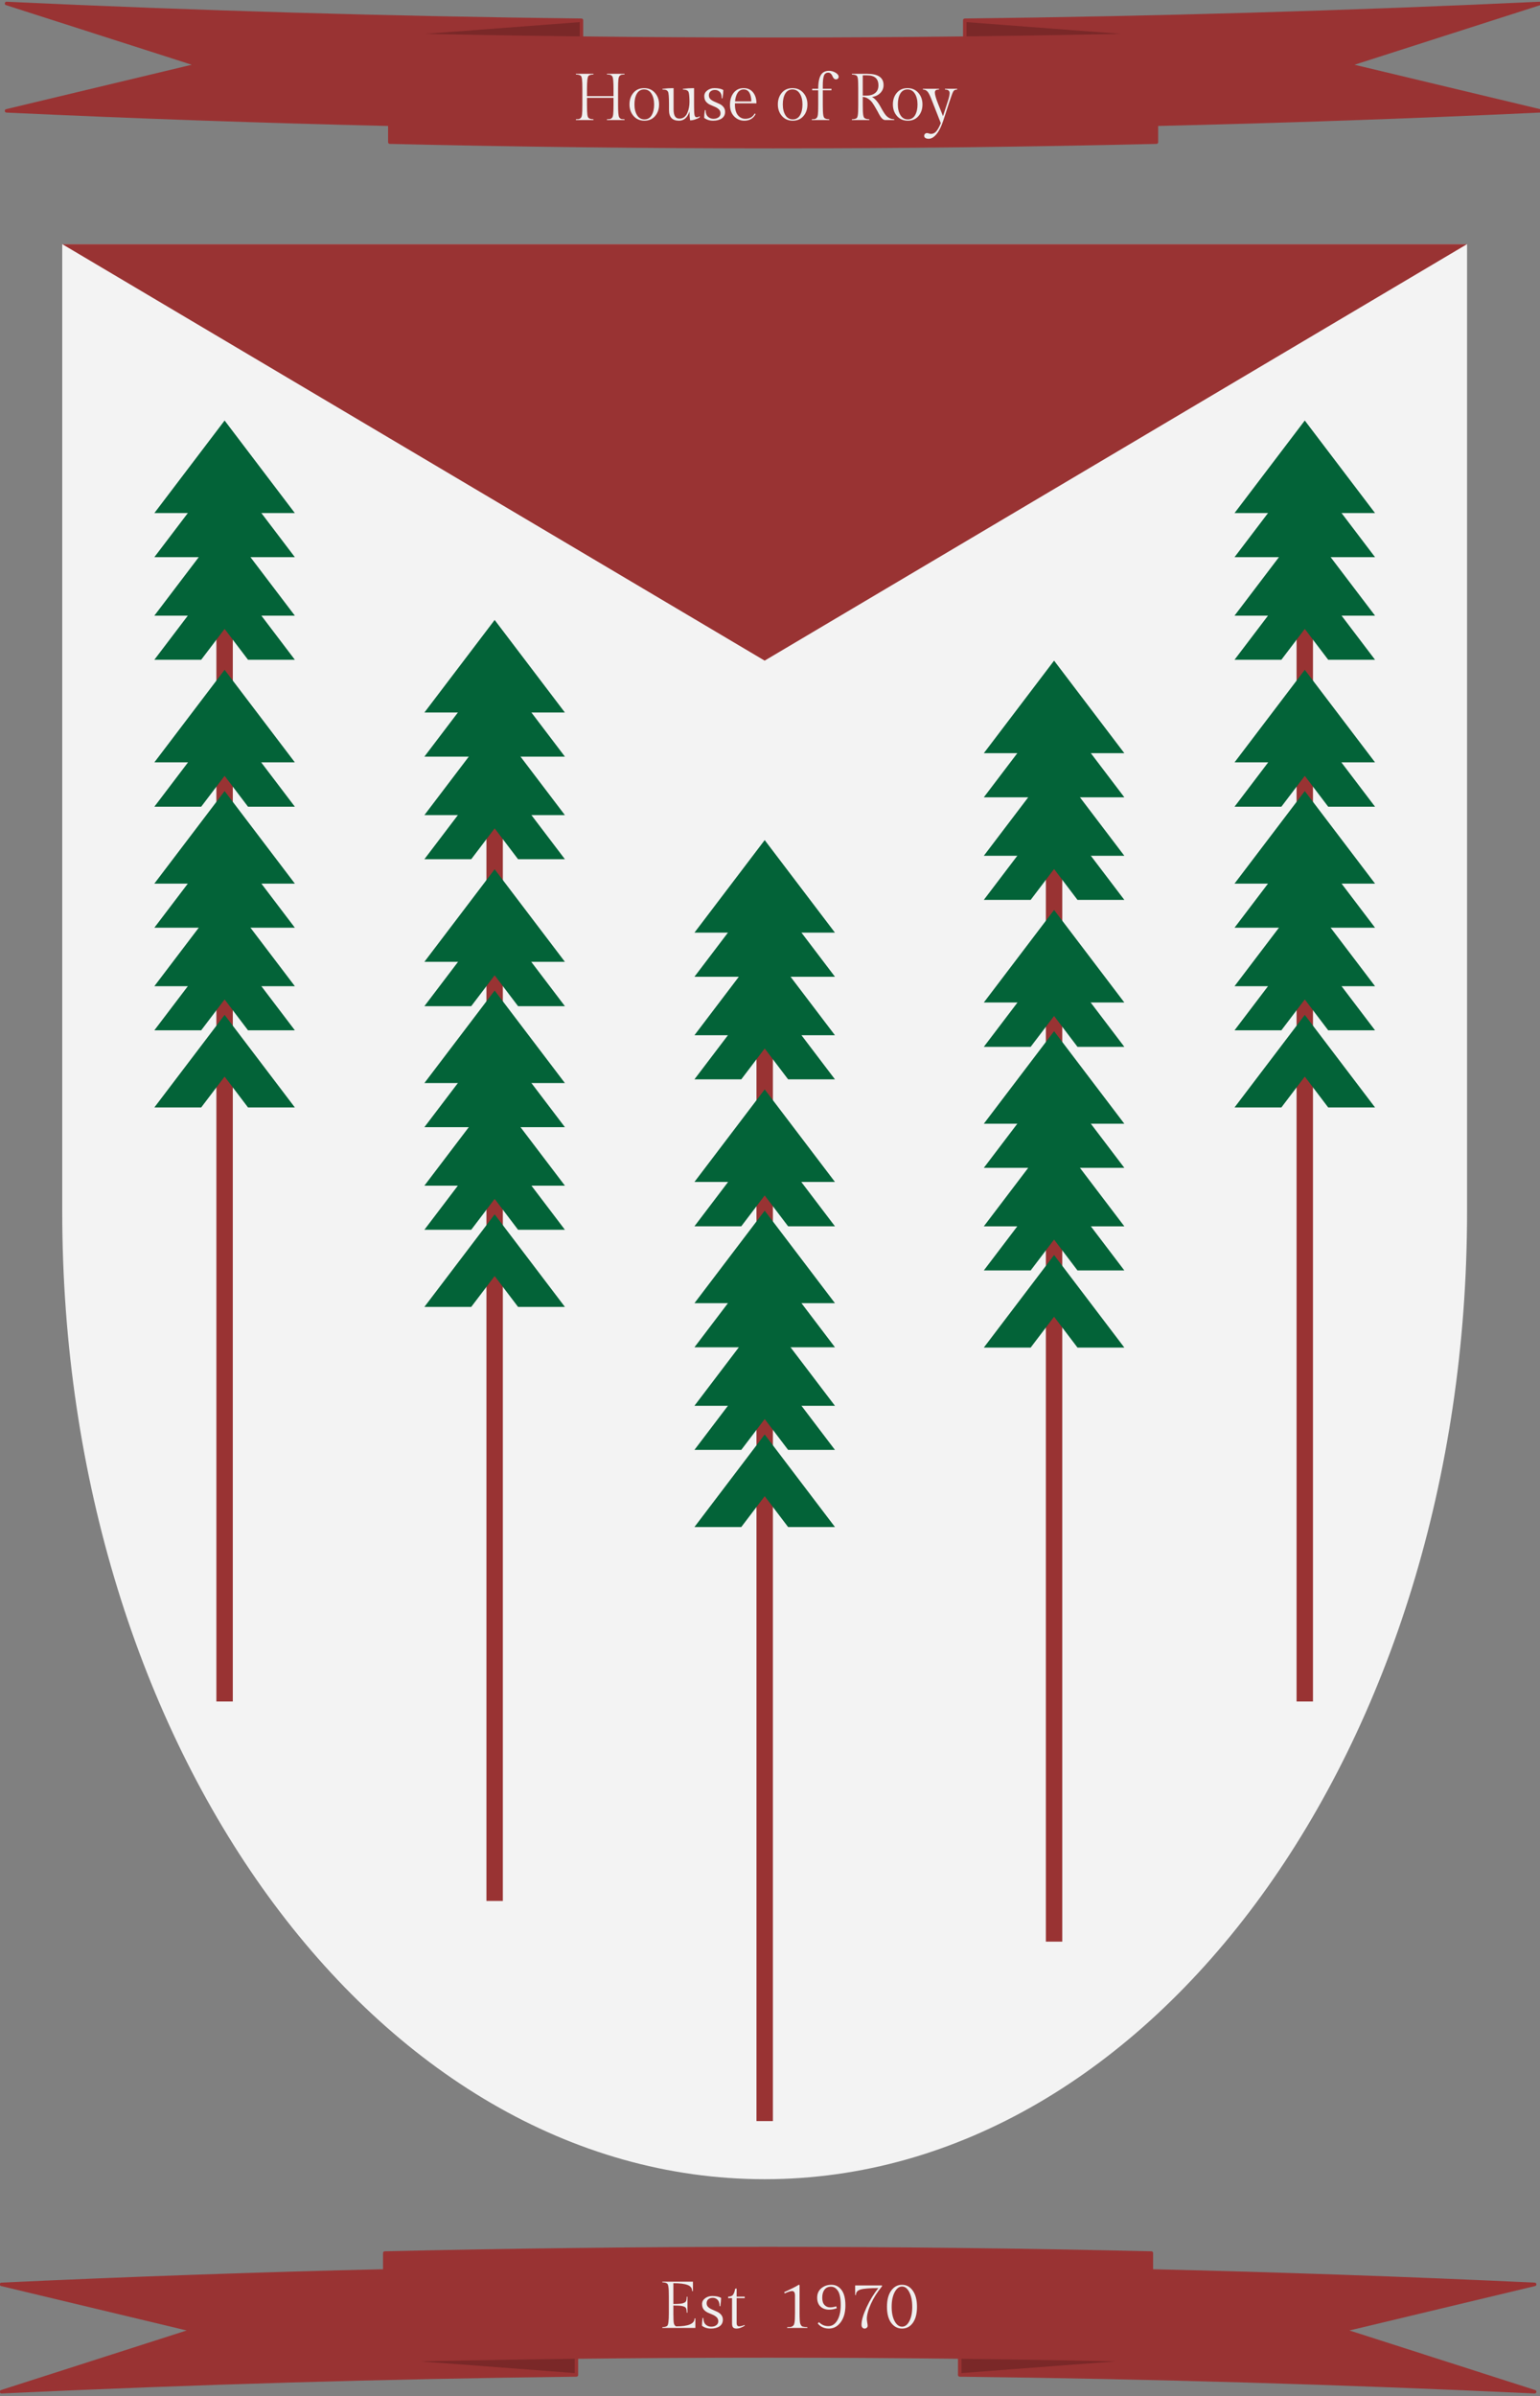 <?xml version="1.0" encoding="UTF-8"?>
<svg width="443px" height="689px" viewBox="0 0 443 689" version="1.1" xmlns="http://www.w3.org/2000/svg" xmlns:xlink="http://www.w3.org/1999/xlink">
    <rect x="0" y="0" width="443" height="689" fill="#808080" stroke="none"/>
    <!-- Generator: Sketch 42 (36781) - http://www.bohemiancoding.com/sketch -->
    <title>crest2</title>
    <desc>Created with Sketch.</desc>
    <defs></defs>
    <g id="Page-1" stroke="none" stroke-width="1" fill="none" fill-rule="evenodd">
        <g id="crest2" transform="translate(0, -15)">
            <g id="Page-1">
                <g id="Clipped">
                    <g id="Group">
                        <polygon id="Shape" fill-opacity="0" fill="#000000" fill-rule="nonzero" points="0 0 441.042 0 441.042 720 0 720"></polygon>
                        <path d="M17.905,85.203 L17.905,363.407 L17.905,363.407 C17.905,517.056 108.369,641.612 219.961,641.612 C331.553,641.612 422.017,517.056 422.017,363.407 L422.017,85.203 L17.905,85.203 Z" id="Shape" fill="#F3F3F3" fill-rule="nonzero"></path>
                        <polygon id="Shape" fill="#993333" fill-rule="nonzero" points="17.904 85.202 422.015 85.202 219.96 204.963"></polygon>
                        <polygon id="Shape" fill="#993333" fill-rule="nonzero" points="62.247 148.598 66.967 148.598 66.967 504.252 62.247 504.252"></polygon>
                        <polygon id="Shape" fill="#036338" fill-rule="nonzero" points="64.61 148.598 84.821 175.213 71.347 175.213 64.61 166.341 57.872 175.213 44.398 175.213"></polygon>
                        <polygon id="Shape" fill="#036338" fill-rule="nonzero" points="64.61 220.352 84.821 246.966 71.347 246.966 64.61 238.094 57.872 246.966 44.398 246.966"></polygon>
                        <polygon id="Shape" fill="#036338" fill-rule="nonzero" points="64.61 178.097 84.821 204.711 71.347 204.711 64.61 195.84 57.872 204.711 44.398 204.711"></polygon>
                        <polygon id="Shape" fill="#036338" fill-rule="nonzero" points="64.61 165.415 84.821 192.029 71.347 192.029 64.61 183.157 57.872 192.029 44.398 192.029"></polygon>
                        <polygon id="Shape" fill="#036338" fill-rule="nonzero" points="64.61 135.916 84.809 162.522 71.343 162.522 64.61 153.653 57.877 162.522 44.41 162.522"></polygon>
                        <polygon id="Shape" fill="#036338" fill-rule="nonzero" points="64.61 207.598 84.821 234.213 71.347 234.213 64.61 225.341 57.872 234.213 44.398 234.213"></polygon>
                        <polygon id="Shape" fill="#036338" fill-rule="nonzero" points="64.61 306.827 84.821 333.441 71.347 333.441 64.61 324.569 57.872 333.441 44.398 333.441"></polygon>
                        <polygon id="Shape" fill="#036338" fill-rule="nonzero" points="64.61 255.144 84.821 281.759 71.347 281.759 64.61 272.887 57.872 281.759 44.398 281.759"></polygon>
                        <polygon id="Shape" fill="#036338" fill-rule="nonzero" points="64.61 242.462 84.821 269.076 71.347 269.076 64.61 260.205 57.872 269.076 44.398 269.076"></polygon>
                        <polygon id="Shape" fill="#036338" fill-rule="nonzero" points="64.61 271.963 84.821 298.577 71.347 298.577 64.61 289.706 57.872 298.577 44.398 298.577"></polygon>
                        <polygon id="Shape" fill="#036338" fill-rule="nonzero" points="64.61 284.646 84.821 311.26 71.347 311.26 64.61 302.388 57.872 311.26 44.398 311.26"></polygon>
                        <polygon id="Shape" fill="#993333" fill-rule="nonzero" points="139.929 205.95 144.649 205.95 144.649 561.603 139.929 561.603"></polygon>
                        <polygon id="Shape" fill="#036338" fill-rule="nonzero" points="142.292 205.95 162.503 232.564 149.029 232.564 142.292 223.693 135.554 232.564 122.08 232.564"></polygon>
                        <polygon id="Shape" fill="#036338" fill-rule="nonzero" points="142.292 277.703 162.503 304.318 149.029 304.318 142.292 295.446 135.554 304.318 122.08 304.318"></polygon>
                        <polygon id="Shape" fill="#036338" fill-rule="nonzero" points="142.292 235.449 162.503 262.063 149.029 262.063 142.292 253.191 135.554 262.063 122.08 262.063"></polygon>
                        <polygon id="Shape" fill="#036338" fill-rule="nonzero" points="142.292 222.766 162.503 249.381 149.029 249.381 142.292 240.509 135.554 249.381 122.08 249.381"></polygon>
                        <polygon id="Shape" fill="#036338" fill-rule="nonzero" points="142.292 193.268 162.503 219.882 149.029 219.882 142.292 211.01 135.554 219.882 122.08 219.882"></polygon>
                        <polygon id="Shape" fill="#036338" fill-rule="nonzero" points="142.292 264.95 162.503 291.564 149.029 291.564 142.292 282.693 135.554 291.564 122.08 291.564"></polygon>
                        <polygon id="Shape" fill="#036338" fill-rule="nonzero" points="142.292 364.178 162.503 390.793 149.029 390.793 142.292 381.921 135.554 390.793 122.08 390.793"></polygon>
                        <polygon id="Shape" fill="#036338" fill-rule="nonzero" points="142.292 312.496 162.503 339.11 149.029 339.11 142.292 330.239 135.554 339.11 122.08 339.11"></polygon>
                        <polygon id="Shape" fill="#036338" fill-rule="nonzero" points="142.292 299.814 162.503 326.428 149.029 326.428 142.292 317.556 135.554 326.428 122.08 326.428"></polygon>
                        <polygon id="Shape" fill="#036338" fill-rule="nonzero" points="142.292 329.315 162.503 355.929 149.029 355.929 142.292 347.058 135.554 355.929 122.08 355.929"></polygon>
                        <polygon id="Shape" fill="#036338" fill-rule="nonzero" points="142.292 341.997 162.503 368.611 149.029 368.611 142.292 359.74 135.554 368.611 122.08 368.611"></polygon>
                        <polygon id="Shape" fill="#993333" fill-rule="nonzero" points="217.611 269.246 222.331 269.246 222.331 624.9 217.611 624.9"></polygon>
                        <polygon id="Shape" fill="#036338" fill-rule="nonzero" points="219.973 269.247 240.185 295.861 226.711 295.861 219.973 286.989 213.236 295.861 199.762 295.861"></polygon>
                        <polygon id="Shape" fill="#036338" fill-rule="nonzero" points="219.973 341 240.185 367.614 226.711 367.614 219.973 358.743 213.236 367.614 199.762 367.614"></polygon>
                        <polygon id="Shape" fill="#036338" fill-rule="nonzero" points="219.973 298.745 240.185 325.359 226.711 325.359 219.973 316.488 213.236 325.359 199.762 325.359"></polygon>
                        <polygon id="Shape" fill="#036338" fill-rule="nonzero" points="219.973 286.063 240.185 312.677 226.711 312.677 219.973 303.806 213.236 312.677 199.762 312.677"></polygon>
                        <polygon id="Shape" fill="#036338" fill-rule="nonzero" points="219.973 256.564 240.185 283.178 226.711 283.178 219.973 274.307 213.236 283.178 199.762 283.178"></polygon>
                        <polygon id="Shape" fill="#036338" fill-rule="nonzero" points="219.973 328.247 240.185 354.861 226.711 354.861 219.973 345.989 213.236 354.861 199.762 354.861"></polygon>
                        <polygon id="Shape" fill="#036338" fill-rule="nonzero" points="219.973 427.475 240.185 454.089 226.711 454.089 219.973 445.218 213.236 454.089 199.762 454.089"></polygon>
                        <polygon id="Shape" fill="#036338" fill-rule="nonzero" points="219.973 375.793 240.185 402.407 226.711 402.407 219.973 393.535 213.236 402.407 199.762 402.407"></polygon>
                        <polygon id="Shape" fill="#036338" fill-rule="nonzero" points="219.973 363.11 240.185 389.724 226.711 389.724 219.973 380.853 213.236 389.724 199.762 389.724"></polygon>
                        <polygon id="Shape" fill="#036338" fill-rule="nonzero" points="219.973 392.611 240.185 419.226 226.711 419.226 219.973 410.354 213.236 419.226 199.762 419.226"></polygon>
                        <polygon id="Shape" fill="#036338" fill-rule="nonzero" points="219.973 405.294 240.185 431.908 226.711 431.908 219.973 423.036 213.236 431.908 199.762 431.908"></polygon>
                        <polygon id="Shape" fill="#993333" fill-rule="nonzero" points="300.855 217.645 305.575 217.645 305.575 573.299 300.855 573.299"></polygon>
                        <polygon id="Shape" fill="#036338" fill-rule="nonzero" points="303.218 217.646 323.43 244.26 309.955 244.26 303.218 235.388 296.481 244.26 283.007 244.26"></polygon>
                        <polygon id="Shape" fill="#036338" fill-rule="nonzero" points="303.218 289.399 323.43 316.013 309.955 316.013 303.218 307.142 296.481 316.013 283.007 316.013"></polygon>
                        <polygon id="Shape" fill="#036338" fill-rule="nonzero" points="303.218 247.144 323.43 273.758 309.955 273.758 303.218 264.887 296.481 273.758 283.007 273.758"></polygon>
                        <polygon id="Shape" fill="#036338" fill-rule="nonzero" points="303.218 234.462 323.43 261.076 309.955 261.076 303.218 252.204 296.481 261.076 283.007 261.076"></polygon>
                        <polygon id="Shape" fill="#036338" fill-rule="nonzero" points="303.218 204.963 323.43 231.577 309.955 231.577 303.218 222.706 296.481 231.577 283.007 231.577"></polygon>
                        <polygon id="Shape" fill="#036338" fill-rule="nonzero" points="303.218 276.646 323.43 303.26 309.955 303.26 303.218 294.388 296.481 303.26 283.007 303.26"></polygon>
                        <polygon id="Shape" fill="#036338" fill-rule="nonzero" points="303.218 375.874 323.43 402.488 309.955 402.488 303.218 393.617 296.481 402.488 283.007 402.488"></polygon>
                        <polygon id="Shape" fill="#036338" fill-rule="nonzero" points="303.218 324.192 323.43 350.806 309.955 350.806 303.218 341.934 296.481 350.806 283.007 350.806"></polygon>
                        <polygon id="Shape" fill="#036338" fill-rule="nonzero" points="303.218 311.509 323.43 338.123 309.955 338.123 303.218 329.252 296.481 338.123 283.007 338.123"></polygon>
                        <polygon id="Shape" fill="#036338" fill-rule="nonzero" points="303.218 341.01 323.43 367.625 309.955 367.625 303.218 358.753 296.481 367.625 283.007 367.625"></polygon>
                        <polygon id="Shape" fill="#036338" fill-rule="nonzero" points="303.218 353.693 323.43 380.307 309.955 380.307 303.218 371.435 296.481 380.307 283.007 380.307"></polygon>
                        <polygon id="Shape" fill="#993333" fill-rule="nonzero" points="372.974 148.598 377.694 148.598 377.694 504.252 372.974 504.252"></polygon>
                        <polygon id="Shape" fill="#036338" fill-rule="nonzero" points="375.337 148.598 395.549 175.213 382.075 175.213 375.337 166.341 368.6 175.213 355.126 175.213"></polygon>
                        <polygon id="Shape" fill="#036338" fill-rule="nonzero" points="375.337 220.352 395.549 246.966 382.075 246.966 375.337 238.094 368.6 246.966 355.126 246.966"></polygon>
                        <polygon id="Shape" fill="#036338" fill-rule="nonzero" points="375.337 178.097 395.549 204.711 382.075 204.711 375.337 195.84 368.6 204.711 355.126 204.711"></polygon>
                        <polygon id="Shape" fill="#036338" fill-rule="nonzero" points="375.337 165.415 395.549 192.029 382.075 192.029 375.337 183.157 368.6 192.029 355.126 192.029"></polygon>
                        <polygon id="Shape" fill="#036338" fill-rule="nonzero" points="375.337 135.916 395.549 162.53 382.075 162.53 375.337 153.659 368.6 162.53 355.126 162.53"></polygon>
                        <polygon id="Shape" fill="#036338" fill-rule="nonzero" points="375.337 207.598 395.549 234.213 382.075 234.213 375.337 225.341 368.6 234.213 355.126 234.213"></polygon>
                        <polygon id="Shape" fill="#036338" fill-rule="nonzero" points="375.337 306.827 395.549 333.441 382.075 333.441 375.337 324.569 368.6 333.441 355.126 333.441"></polygon>
                        <polygon id="Shape" fill="#036338" fill-rule="nonzero" points="375.337 255.144 395.549 281.759 382.075 281.759 375.337 272.887 368.6 281.759 355.126 281.759"></polygon>
                        <polygon id="Shape" fill="#036338" fill-rule="nonzero" points="375.337 242.462 395.549 269.076 382.075 269.076 375.337 260.205 368.6 269.076 355.126 269.076"></polygon>
                        <polygon id="Shape" fill="#036338" fill-rule="nonzero" points="375.337 271.963 395.549 298.577 382.075 298.577 375.337 289.706 368.6 298.577 355.126 298.577"></polygon>
                        <polygon id="Shape" fill="#036338" fill-rule="nonzero" points="375.337 284.646 395.549 311.26 382.075 311.26 375.337 302.388 368.6 311.26 355.126 311.26"></polygon>
                        <path d="M1.877,16 C57.007,18.573 112.138,20.181 167.268,20.824 L112.138,25.005 C185.645,26.72 259.152,26.72 332.658,25.005 L277.528,20.824 C332.658,20.181 387.789,18.573 442.919,16 L387.789,33.688 L442.919,46.874 C406.165,48.589 369.412,49.876 332.658,50.733 L332.658,55.879 C259.152,57.594 185.645,57.594 112.138,55.879 L112.138,50.733 C75.384,49.876 38.631,48.589 1.877,46.874 L57.007,33.688 L1.877,16 Z" id="Shape" fill="#993333" fill-rule="nonzero"></path>
                        <path d="M167.268,25.97 C204.021,26.399 240.775,26.399 277.528,25.97 L277.528,20.824 L332.658,25.005 C259.152,26.72 185.645,26.72 112.138,25.005 L167.268,20.824 L167.268,25.97 Z" id="Shape" fill="#7A2828" fill-rule="nonzero"></path>
                        <path d="M1.877,16 C57.007,18.573 112.138,20.181 167.268,20.824 L112.138,25.005 C185.645,26.72 259.152,26.72 332.658,25.005 L277.528,20.824 C332.658,20.181 387.789,18.573 442.919,16 L387.789,33.688 L442.919,46.874 C406.165,48.589 369.412,49.876 332.658,50.733 L332.658,55.879 C259.152,57.594 185.645,57.594 112.138,55.879 L112.138,50.733 C75.384,49.876 38.631,48.589 1.877,46.874 L57.007,33.688 L1.877,16 Z M112.138,50.733 L112.138,25.005 L112.138,50.733 Z M332.658,25.005 L332.658,50.733 L332.658,25.005 Z M167.268,20.824 L167.268,25.97 L167.268,20.824 Z M277.528,25.97 L277.528,20.824 L277.528,25.97 Z" id="Shape" fill-opacity="0" fill="#000000" fill-rule="nonzero"></path>
                        <path d="M1.877,16 C57.007,18.573 112.138,20.181 167.268,20.824 L112.138,25.005 C185.645,26.72 259.152,26.72 332.658,25.005 L277.528,20.824 C332.658,20.181 387.789,18.573 442.919,16 L387.789,33.688 L442.919,46.874 C406.165,48.589 369.412,49.876 332.658,50.733 L332.658,55.879 C259.152,57.594 185.645,57.594 112.138,55.879 L112.138,50.733 C75.384,49.876 38.631,48.589 1.877,46.874 L57.007,33.688 L1.877,16 Z M112.138,50.733 L112.138,25.005 L112.138,50.733 Z M332.658,25.005 L332.658,50.733 L332.658,25.005 Z M167.268,20.824 L167.268,25.97 L167.268,20.824 Z M277.528,25.97 L277.528,20.824 L277.528,25.97 Z" id="Shape" stroke="#993333" stroke-linejoin="round"></path>
                        <path d="M0.423,702.727 C55.554,700.154 110.684,698.546 165.814,697.903 L110.684,693.722 C184.191,692.007 257.698,692.007 331.205,693.722 L276.074,697.903 C331.205,698.546 386.335,700.154 441.465,702.727 L386.335,685.039 L441.465,671.853 C404.712,670.138 367.958,668.851 331.205,667.994 L331.205,662.848 C257.698,661.133 184.191,661.133 110.684,662.848 L110.684,667.994 C73.93,668.851 37.177,670.138 0.423,671.853 L55.554,685.039 L0.423,702.727 Z" id="Shape" fill="#993333" fill-rule="nonzero"></path>
                        <path d="M165.814,692.757 C202.567,692.328 239.321,692.328 276.074,692.757 L276.074,697.903 L331.205,693.722 C257.698,692.007 184.191,692.007 110.684,693.722 L165.814,697.903 L165.814,692.757 Z" id="Shape" fill="#7A2828" fill-rule="nonzero"></path>
                        <path d="M0.423,702.727 C55.554,700.154 110.684,698.546 165.814,697.903 L110.684,693.722 C184.191,692.007 257.698,692.007 331.205,693.722 L276.074,697.903 C331.205,698.546 386.335,700.154 441.465,702.727 L386.335,685.039 L441.465,671.853 C404.712,670.138 367.958,668.851 331.205,667.994 L331.205,662.848 C257.698,661.133 184.191,661.133 110.684,662.848 L110.684,667.994 C73.93,668.851 37.177,670.138 0.423,671.853 L55.554,685.039 L0.423,702.727 Z M110.684,667.994 L110.684,693.722 L110.684,667.994 Z M331.205,693.722 L331.205,667.994 L331.205,693.722 Z M165.814,697.903 L165.814,692.757 L165.814,697.903 Z M276.074,692.757 L276.074,697.903 L276.074,692.757 Z" id="Shape" fill-opacity="0" fill="#000000" fill-rule="nonzero"></path>
                        <path d="M0.423,702.727 C55.554,700.154 110.684,698.546 165.814,697.903 L110.684,693.722 C184.191,692.007 257.698,692.007 331.205,693.722 L276.074,697.903 C331.205,698.546 386.335,700.154 441.465,702.727 L386.335,685.039 L441.465,671.853 C404.712,670.138 367.958,668.851 331.205,667.994 L331.205,662.848 C257.698,661.133 184.191,661.133 110.684,662.848 L110.684,667.994 C73.93,668.851 37.177,670.138 0.423,671.853 L55.554,685.039 L0.423,702.727 Z M110.684,667.994 L110.684,693.722 L110.684,667.994 Z M331.205,693.722 L331.205,667.994 L331.205,693.722 Z M165.814,697.903 L165.814,692.757 L165.814,697.903 Z M276.074,692.757 L276.074,697.903 L276.074,692.757 Z" id="Shape" stroke="#993333" stroke-linejoin="round"></path>
                        <polygon id="Shape" fill-opacity="0" fill="#000000" fill-rule="nonzero" points="114.352 653.379 330.436 653.379 330.436 701.537 114.352 701.537"></polygon>
                        <path d="M200.028,684.378 L190.526,684.378 L190.557,684.143 C191.188,684.143 191.647,684.024 191.937,683.784 C192.247,683.524 192.402,682.289 192.402,680.081 L192.402,675.378 C192.402,674.024 192.36,673.097 192.278,672.597 C192.205,672.086 192.092,671.768 191.937,671.643 C191.647,671.404 191.188,671.284 190.557,671.284 L190.526,671.081 L199.33,671.081 L199.33,673.815 L199.098,673.768 C199.098,672.925 198.653,672.341 197.765,672.018 C196.886,671.685 195.533,671.518 193.704,671.518 L193.704,677.503 C194.913,677.503 195.781,677.44 196.308,677.315 C196.835,677.18 197.171,676.987 197.315,676.737 C197.47,676.477 197.548,676.039 197.548,675.425 L197.765,675.393 L197.765,680.003 L197.548,679.972 C197.548,679.347 197.47,678.909 197.315,678.659 C197.171,678.409 196.835,678.227 196.308,678.112 C195.781,677.987 194.913,677.925 193.704,677.925 L193.704,680.362 C193.704,681.706 193.75,682.602 193.843,683.05 C193.947,683.487 194.158,683.784 194.479,683.94 C198.023,683.94 199.795,683.18 199.795,681.659 L200.028,681.628 L200.028,684.378 Z M202.345,681.55 C202.345,682.373 202.562,682.992 202.996,683.409 C203.44,683.815 203.967,684.018 204.577,684.018 C205.187,684.018 205.678,683.878 206.05,683.597 C206.432,683.315 206.623,682.94 206.623,682.472 C206.623,681.992 206.463,681.602 206.143,681.3 C205.822,680.998 205.435,680.753 204.98,680.565 C204.525,680.367 204.066,680.17 203.601,679.972 C203.146,679.763 202.758,679.466 202.438,679.081 C202.118,678.685 201.958,678.159 201.958,677.503 C201.958,676.847 202.247,676.3 202.826,675.862 C203.415,675.425 204.091,675.206 204.856,675.206 C205.951,675.206 206.809,675.383 207.429,675.737 C207.429,676.321 207.352,677.128 207.197,678.159 L206.98,678.112 C206.98,677.268 206.788,676.659 206.406,676.284 C206.034,675.909 205.579,675.722 205.042,675.722 C204.505,675.722 204.076,675.862 203.756,676.143 C203.435,676.414 203.275,676.789 203.275,677.268 C203.275,677.737 203.435,678.117 203.756,678.409 C204.076,678.69 204.463,678.925 204.918,679.112 C205.373,679.3 205.827,679.503 206.282,679.722 C206.747,679.93 207.14,680.227 207.46,680.612 C207.78,680.998 207.941,681.466 207.941,682.018 C207.941,682.831 207.625,683.461 206.995,683.909 C206.365,684.347 205.538,684.565 204.515,684.565 C203.492,684.565 202.629,684.295 201.927,683.753 C201.927,683.117 201.989,682.367 202.113,681.503 L202.345,681.55 Z M211.905,675.393 L214.23,675.393 L214.23,675.815 L211.905,675.815 L211.905,683.05 C211.905,683.31 211.967,683.524 212.091,683.69 C212.215,683.847 212.38,683.925 212.587,683.925 C213.041,683.925 213.573,683.789 214.183,683.518 L214.23,683.737 C213.341,684.289 212.561,684.565 211.889,684.565 C211.445,684.565 211.114,684.461 210.897,684.253 C210.69,684.034 210.587,683.659 210.587,683.128 L210.587,675.815 L209.456,675.815 L209.456,675.393 C210.138,675.393 210.613,675.201 210.882,674.815 C211.15,674.43 211.352,673.857 211.486,673.097 L211.905,673.05 L211.905,675.393 Z M230.007,680.081 C230.007,681.852 230.079,682.904 230.224,683.237 C230.306,683.404 230.394,683.56 230.487,683.706 C230.58,683.852 230.715,683.951 230.89,684.003 C231.242,684.097 231.686,684.143 232.223,684.143 L232.27,684.378 L226.426,684.378 L226.457,684.143 C226.84,684.143 227.139,684.133 227.356,684.112 C227.573,684.091 227.77,684.024 227.945,683.909 C228.131,683.795 228.266,683.664 228.348,683.518 C228.431,683.373 228.503,683.123 228.565,682.768 C228.648,682.258 228.689,681.362 228.689,680.081 L228.689,675.065 C228.689,674.201 228.41,673.768 227.852,673.768 C227.449,673.768 226.741,673.998 225.729,674.456 L225.574,674.097 C227.744,673.107 229.149,672.393 229.79,671.956 L230.007,672.05 L230.007,680.081 Z M235.598,682.722 C236.321,683.482 237.215,683.862 238.279,683.862 C239.343,683.862 240.201,683.315 240.852,682.222 C241.513,681.128 241.844,679.643 241.844,677.768 C241.844,675.893 241.581,674.55 241.054,673.737 C240.527,672.925 239.855,672.518 239.039,672.518 C238.233,672.518 237.613,672.805 237.179,673.378 C236.745,673.951 236.528,674.716 236.528,675.675 C236.528,676.623 236.745,677.326 237.179,677.784 C237.623,678.242 238.155,678.472 238.775,678.472 C239.395,678.472 239.984,678.367 240.542,678.159 L240.713,678.722 C239.969,678.992 239.24,679.128 238.527,679.128 C237.504,679.128 236.672,678.831 236.032,678.237 C235.391,677.643 235.071,676.789 235.071,675.675 C235.071,674.55 235.463,673.654 236.249,672.987 C237.044,672.31 238.021,671.972 239.178,671.972 C240.346,671.972 241.307,672.461 242.061,673.44 C242.815,674.42 243.193,675.914 243.193,677.925 C243.193,679.925 242.738,681.534 241.829,682.753 C240.93,683.961 239.803,684.565 238.45,684.565 C237.096,684.565 236.021,684.071 235.226,683.081 L235.598,682.722 Z M249.357,681.8 C249.357,682.008 249.393,682.341 249.465,682.8 C249.548,683.248 249.589,683.576 249.589,683.784 C249.589,683.992 249.502,684.175 249.326,684.331 C249.15,684.487 248.944,684.565 248.706,684.565 C248.468,684.565 248.262,684.472 248.086,684.284 C247.91,684.097 247.822,683.831 247.822,683.487 C247.822,682.248 248.308,680.571 249.279,678.456 C250.261,676.341 251.398,674.498 252.689,672.925 C250.178,672.925 248.468,673.06 247.559,673.331 C246.66,673.591 246.21,674.128 246.21,674.94 L245.993,674.909 L245.993,672.159 L253.728,672.159 L253.728,672.409 C252.385,674.034 251.32,675.711 250.535,677.44 C249.75,679.17 249.357,680.623 249.357,681.8 L249.357,681.8 Z M255.149,678.315 C255.149,676.336 255.552,674.784 256.358,673.659 C257.175,672.534 258.213,671.972 259.474,671.972 C260.745,671.972 261.778,672.534 262.574,673.659 C263.38,674.784 263.783,676.336 263.783,678.315 C263.783,680.284 263.385,681.821 262.589,682.925 C261.804,684.018 260.771,684.565 259.489,684.565 C258.218,684.565 257.175,684.018 256.358,682.925 C255.552,681.821 255.149,680.284 255.149,678.315 Z M256.498,678.3 C256.498,679.998 256.782,681.378 257.35,682.44 C257.929,683.492 258.642,684.018 259.489,684.018 C260.337,684.018 261.034,683.492 261.582,682.44 C262.14,681.388 262.419,680.013 262.419,678.315 C262.419,676.607 262.14,675.206 261.582,674.112 C261.034,673.018 260.337,672.472 259.489,672.472 C258.642,672.472 257.929,673.018 257.35,674.112 C256.782,675.206 256.498,676.602 256.498,678.3 Z" id="Shape" fill="#EFEFEF" fill-rule="nonzero"></path>
                        <polygon id="Shape" fill-opacity="0" fill="#000000" fill-rule="nonzero" points="109.59 28.015 325.674 28.015 325.674 57.18 109.59 57.18"></polygon>
                        <path d="M177.799,40.517 L177.799,45.22 C177.799,47.127 177.892,48.267 178.078,48.642 C178.14,48.799 178.249,48.934 178.404,49.049 C178.559,49.163 178.724,49.231 178.9,49.252 C179.086,49.273 179.329,49.283 179.628,49.283 L179.675,49.517 L174.575,49.517 L174.622,49.283 C174.932,49.283 175.175,49.273 175.35,49.252 C175.536,49.231 175.707,49.163 175.862,49.049 C176.027,48.934 176.141,48.804 176.203,48.658 C176.275,48.512 176.337,48.267 176.389,47.924 C176.451,47.476 176.482,46.575 176.482,45.22 L176.482,43.127 L168.856,43.127 L168.856,45.22 C168.856,46.575 168.892,47.502 168.964,48.002 C169.047,48.491 169.166,48.799 169.321,48.924 C169.61,49.163 170.07,49.283 170.7,49.283 L170.731,49.517 L165.647,49.517 L165.678,49.283 C165.999,49.283 166.247,49.273 166.422,49.252 C166.598,49.231 166.763,49.163 166.918,49.049 C167.073,48.934 167.182,48.804 167.244,48.658 C167.316,48.512 167.378,48.267 167.43,47.924 C167.492,47.476 167.523,46.575 167.523,45.22 L167.523,40.517 C167.523,39.194 167.487,38.273 167.414,37.752 C167.342,37.231 167.228,36.908 167.073,36.783 C166.774,36.543 166.309,36.424 165.678,36.424 L165.647,36.22 L170.731,36.22 L170.7,36.424 C170.07,36.424 169.61,36.543 169.321,36.783 C169.011,37.054 168.856,38.299 168.856,40.517 L168.856,42.642 L176.482,42.642 L176.482,40.517 C176.482,38.621 176.389,37.476 176.203,37.08 C176.141,36.924 176.027,36.788 175.862,36.674 C175.707,36.559 175.536,36.491 175.35,36.47 C175.175,36.439 174.932,36.424 174.622,36.424 L174.575,36.22 L179.675,36.22 L179.628,36.424 C179.329,36.424 179.086,36.439 178.9,36.47 C178.724,36.491 178.559,36.559 178.404,36.674 C178.249,36.788 178.135,36.924 178.063,37.08 C178.001,37.226 177.944,37.47 177.892,37.814 C177.83,38.366 177.799,39.267 177.799,40.517 Z M181.081,45.017 C181.081,43.694 181.459,42.585 182.213,41.689 C182.967,40.793 183.99,40.345 185.282,40.345 C186.574,40.345 187.612,40.793 188.397,41.689 C189.193,42.585 189.591,43.7 189.591,45.033 C189.591,46.366 189.209,47.481 188.444,48.377 C187.69,49.262 186.667,49.705 185.375,49.705 C184.083,49.705 183.045,49.257 182.259,48.361 C181.474,47.455 181.081,46.34 181.081,45.017 Z M183.251,48.111 C183.747,48.924 184.455,49.33 185.375,49.33 C186.295,49.33 186.987,48.934 187.452,48.142 C187.927,47.34 188.165,46.309 188.165,45.049 C188.165,43.788 187.912,42.752 187.405,41.939 C186.909,41.127 186.202,40.72 185.282,40.72 C184.373,40.72 183.68,41.121 183.205,41.924 C182.74,42.726 182.507,43.757 182.507,45.017 C182.507,46.267 182.755,47.299 183.251,48.111 Z M197.732,47.439 C197.938,46.95 198.088,46.455 198.181,45.955 C198.284,45.444 198.336,44.898 198.336,44.314 C198.336,43.731 198.321,43.241 198.29,42.845 C198.269,42.45 198.228,42.101 198.166,41.799 C198.104,41.486 197.995,41.262 197.84,41.127 C197.561,40.877 197.101,40.752 196.461,40.752 L196.43,40.549 C197.525,40.413 198.6,40.345 199.654,40.345 L199.654,45.299 C199.654,46.705 199.695,47.627 199.778,48.064 C199.871,48.502 200.088,48.72 200.429,48.72 C200.635,48.72 200.914,48.632 201.266,48.455 L201.359,48.642 C201.266,48.715 201.136,48.809 200.971,48.924 C200.806,49.028 200.47,49.168 199.964,49.345 C199.468,49.523 198.987,49.611 198.522,49.611 C198.398,48.882 198.336,48.033 198.336,47.064 C197.757,48.825 196.755,49.705 195.329,49.705 C193.407,49.705 192.446,48.694 192.446,46.674 L192.446,44.83 C192.446,42.924 192.353,41.778 192.167,41.392 C192.105,41.246 191.991,41.116 191.826,41.002 C191.671,40.887 191.501,40.819 191.315,40.799 C191.139,40.767 190.896,40.752 190.586,40.752 L190.54,40.549 C191.635,40.413 192.71,40.345 193.764,40.345 L193.764,46.47 C193.764,47.345 193.898,48.007 194.167,48.455 C194.446,48.892 194.869,49.111 195.438,49.111 C196.006,49.111 196.481,48.955 196.864,48.642 C197.246,48.33 197.535,47.929 197.732,47.439 Z M202.987,46.689 C202.987,47.512 203.204,48.132 203.638,48.549 C204.083,48.955 204.61,49.158 205.219,49.158 C205.829,49.158 206.32,49.017 206.692,48.736 C207.074,48.455 207.265,48.08 207.265,47.611 C207.265,47.132 207.105,46.741 206.785,46.439 C206.465,46.137 206.077,45.892 205.622,45.705 C205.168,45.507 204.708,45.309 204.243,45.111 C203.788,44.903 203.401,44.606 203.08,44.22 C202.76,43.825 202.6,43.299 202.6,42.642 C202.6,41.986 202.889,41.439 203.468,41.002 C204.057,40.564 204.734,40.345 205.498,40.345 C206.594,40.345 207.451,40.523 208.071,40.877 C208.071,41.46 207.994,42.267 207.839,43.299 L207.622,43.252 C207.622,42.408 207.431,41.799 207.048,41.424 C206.676,41.049 206.222,40.861 205.684,40.861 C205.147,40.861 204.718,41.002 204.398,41.283 C204.078,41.554 203.917,41.929 203.917,42.408 C203.917,42.877 204.078,43.257 204.398,43.549 C204.718,43.83 205.106,44.064 205.56,44.252 C206.015,44.439 206.47,44.642 206.924,44.861 C207.389,45.069 207.782,45.366 208.102,45.752 C208.423,46.137 208.583,46.606 208.583,47.158 C208.583,47.97 208.268,48.601 207.637,49.049 C207.007,49.486 206.18,49.705 205.157,49.705 C204.134,49.705 203.272,49.434 202.569,48.892 C202.569,48.257 202.631,47.507 202.755,46.642 L202.987,46.689 Z M217.6,44.705 L211.415,44.705 L211.415,45.033 C211.415,46.377 211.694,47.403 212.252,48.111 C212.821,48.809 213.528,49.158 214.376,49.158 C215.636,49.158 216.541,48.653 217.088,47.642 L217.367,47.783 C216.716,49.064 215.626,49.705 214.097,49.705 C212.96,49.705 211.989,49.293 211.183,48.47 C210.387,47.648 209.989,46.538 209.989,45.142 C209.989,43.736 210.341,42.585 211.043,41.689 C211.756,40.793 212.707,40.345 213.895,40.345 C215.084,40.345 215.998,40.757 216.639,41.58 C217.279,42.392 217.6,43.434 217.6,44.705 Z M213.942,40.72 C213.208,40.72 212.629,41.033 212.206,41.658 C211.792,42.283 211.539,43.116 211.446,44.158 L216.143,44.158 C216.06,41.866 215.326,40.72 213.942,40.72 Z M223.758,45.017 C223.758,43.694 224.136,42.585 224.89,41.689 C225.644,40.793 226.667,40.345 227.959,40.345 C229.251,40.345 230.289,40.793 231.074,41.689 C231.87,42.585 232.268,43.7 232.268,45.033 C232.268,46.366 231.886,47.481 231.121,48.377 C230.367,49.262 229.344,49.705 228.052,49.705 C226.76,49.705 225.722,49.257 224.936,48.361 C224.151,47.455 223.758,46.34 223.758,45.017 Z M225.928,48.111 C226.424,48.924 227.132,49.33 228.052,49.33 C228.972,49.33 229.664,48.934 230.129,48.142 C230.604,47.34 230.842,46.309 230.842,45.049 C230.842,43.788 230.589,42.752 230.082,41.939 C229.586,41.127 228.879,40.72 227.959,40.72 C227.05,40.72 226.357,41.121 225.882,41.924 C225.417,42.726 225.184,43.757 225.184,45.017 C225.184,46.267 225.432,47.299 225.928,48.111 Z M236.689,40.955 L236.689,45.22 C236.689,46.575 236.73,47.502 236.813,48.002 C236.895,48.491 237.009,48.799 237.154,48.924 C237.443,49.163 237.903,49.283 238.533,49.283 L238.58,49.517 L233.511,49.517 L233.542,49.283 C233.842,49.283 234.08,49.273 234.255,49.252 C234.441,49.231 234.612,49.163 234.767,49.049 C234.922,48.934 235.03,48.804 235.092,48.658 C235.165,48.512 235.227,48.267 235.278,47.924 C235.34,47.476 235.371,46.575 235.371,45.22 L235.371,40.955 L233.635,40.955 L233.635,40.533 L235.371,40.533 C235.371,38.137 235.821,36.59 236.72,35.892 C237.205,35.538 237.779,35.361 238.44,35.361 C239.112,35.361 239.747,35.538 240.347,35.892 C240.946,36.246 241.246,36.653 241.246,37.111 C241.246,37.299 241.173,37.465 241.029,37.611 C240.884,37.746 240.693,37.814 240.455,37.814 C240.218,37.814 240.011,37.715 239.835,37.517 C239.66,37.309 239.53,37.09 239.448,36.861 C239.365,36.621 239.22,36.403 239.014,36.205 C238.817,35.996 238.569,35.892 238.27,35.892 C237.629,35.892 237.205,36.194 236.999,36.799 C236.792,37.403 236.689,38.351 236.689,39.642 L236.689,40.533 L239.184,40.533 L239.184,40.955 L236.689,40.955 Z M254.631,49.517 C254.321,49.517 254.011,49.356 253.701,49.033 C253.391,48.71 253.112,48.309 252.864,47.83 C252.626,47.351 252.342,46.83 252.011,46.267 C251.691,45.694 251.366,45.163 251.035,44.674 C250.704,44.174 250.286,43.757 249.779,43.424 C249.283,43.08 248.751,42.892 248.183,42.861 L248.183,45.22 C248.183,46.595 248.224,47.528 248.307,48.017 C248.39,48.496 248.508,48.799 248.663,48.924 C248.963,49.163 249.428,49.283 250.058,49.283 L250.089,49.517 L245.036,49.517 L245.083,49.283 C245.693,49.283 246.142,49.174 246.431,48.955 C246.669,48.757 246.809,48.132 246.85,47.08 C246.871,46.663 246.881,46.043 246.881,45.22 L246.881,40.424 C246.881,39.017 246.845,38.085 246.772,37.627 C246.7,37.168 246.586,36.882 246.431,36.767 C246.142,36.549 245.693,36.439 245.083,36.439 L245.036,36.22 L249.407,36.22 C252.58,36.22 254.166,37.299 254.166,39.455 C254.166,40.371 253.84,41.148 253.189,41.783 C252.549,42.408 251.769,42.767 250.849,42.861 C251.769,43.413 252.616,44.418 253.391,45.877 C253.691,46.439 254.011,46.981 254.352,47.502 C255.096,48.689 256.052,49.283 257.219,49.283 L257.25,49.517 L254.631,49.517 Z M248.183,36.658 L248.183,42.486 L249.376,42.486 C250.327,42.486 251.118,42.241 251.748,41.752 C252.378,41.252 252.693,40.517 252.693,39.549 C252.693,37.621 251.598,36.658 249.407,36.658 L248.183,36.658 Z M256.849,45.017 C256.849,43.694 257.226,42.585 257.981,41.689 C258.735,40.793 259.758,40.345 261.05,40.345 C262.341,40.345 263.38,40.793 264.165,41.689 C264.961,42.585 265.359,43.7 265.359,45.033 C265.359,46.366 264.976,47.481 264.212,48.377 C263.457,49.262 262.434,49.705 261.143,49.705 C259.851,49.705 258.812,49.257 258.027,48.361 C257.242,47.455 256.849,46.34 256.849,45.017 Z M259.019,48.111 C259.515,48.924 260.223,49.33 261.143,49.33 C262.062,49.33 262.755,48.934 263.22,48.142 C263.695,47.34 263.933,46.309 263.933,45.049 C263.933,43.788 263.679,42.752 263.173,41.939 C262.677,41.127 261.969,40.72 261.05,40.72 C260.14,40.72 259.448,41.121 258.973,41.924 C258.508,42.726 258.275,43.757 258.275,45.017 C258.275,46.267 258.523,47.299 259.019,48.111 Z M267.764,53.502 C268.395,53.502 268.916,53.257 269.33,52.767 C269.753,52.288 270.187,51.502 270.632,50.408 L267.826,43.267 C267.403,42.205 267.025,41.523 266.695,41.22 C266.364,40.908 265.966,40.752 265.501,40.752 L265.47,40.533 L270.136,40.533 L270.105,40.752 C269.66,40.752 269.35,40.825 269.175,40.97 C269.009,41.106 268.927,41.319 268.927,41.611 C268.927,42.194 269.221,43.236 269.81,44.736 L271.267,48.408 L272.74,43.861 C273.029,42.944 273.174,42.252 273.174,41.783 C273.174,41.095 272.735,40.752 271.856,40.752 L271.81,40.533 L275.359,40.533 L275.328,40.752 C274.812,40.752 274.45,40.924 274.243,41.267 C274.037,41.601 273.649,42.632 273.081,44.361 L271.376,49.58 C270.828,51.288 270.182,52.601 269.438,53.517 C268.694,54.444 267.924,54.908 267.129,54.908 C266.757,54.908 266.452,54.835 266.214,54.689 C265.977,54.543 265.858,54.34 265.858,54.08 C265.858,53.83 265.935,53.632 266.09,53.486 C266.256,53.34 266.426,53.267 266.602,53.267 C266.788,53.267 266.994,53.304 267.222,53.377 C267.449,53.46 267.63,53.502 267.764,53.502 Z" id="Shape" fill="#EFEFEF" fill-rule="nonzero"></path>
                    </g>
                </g>
            </g>
        </g>
    </g>
</svg>